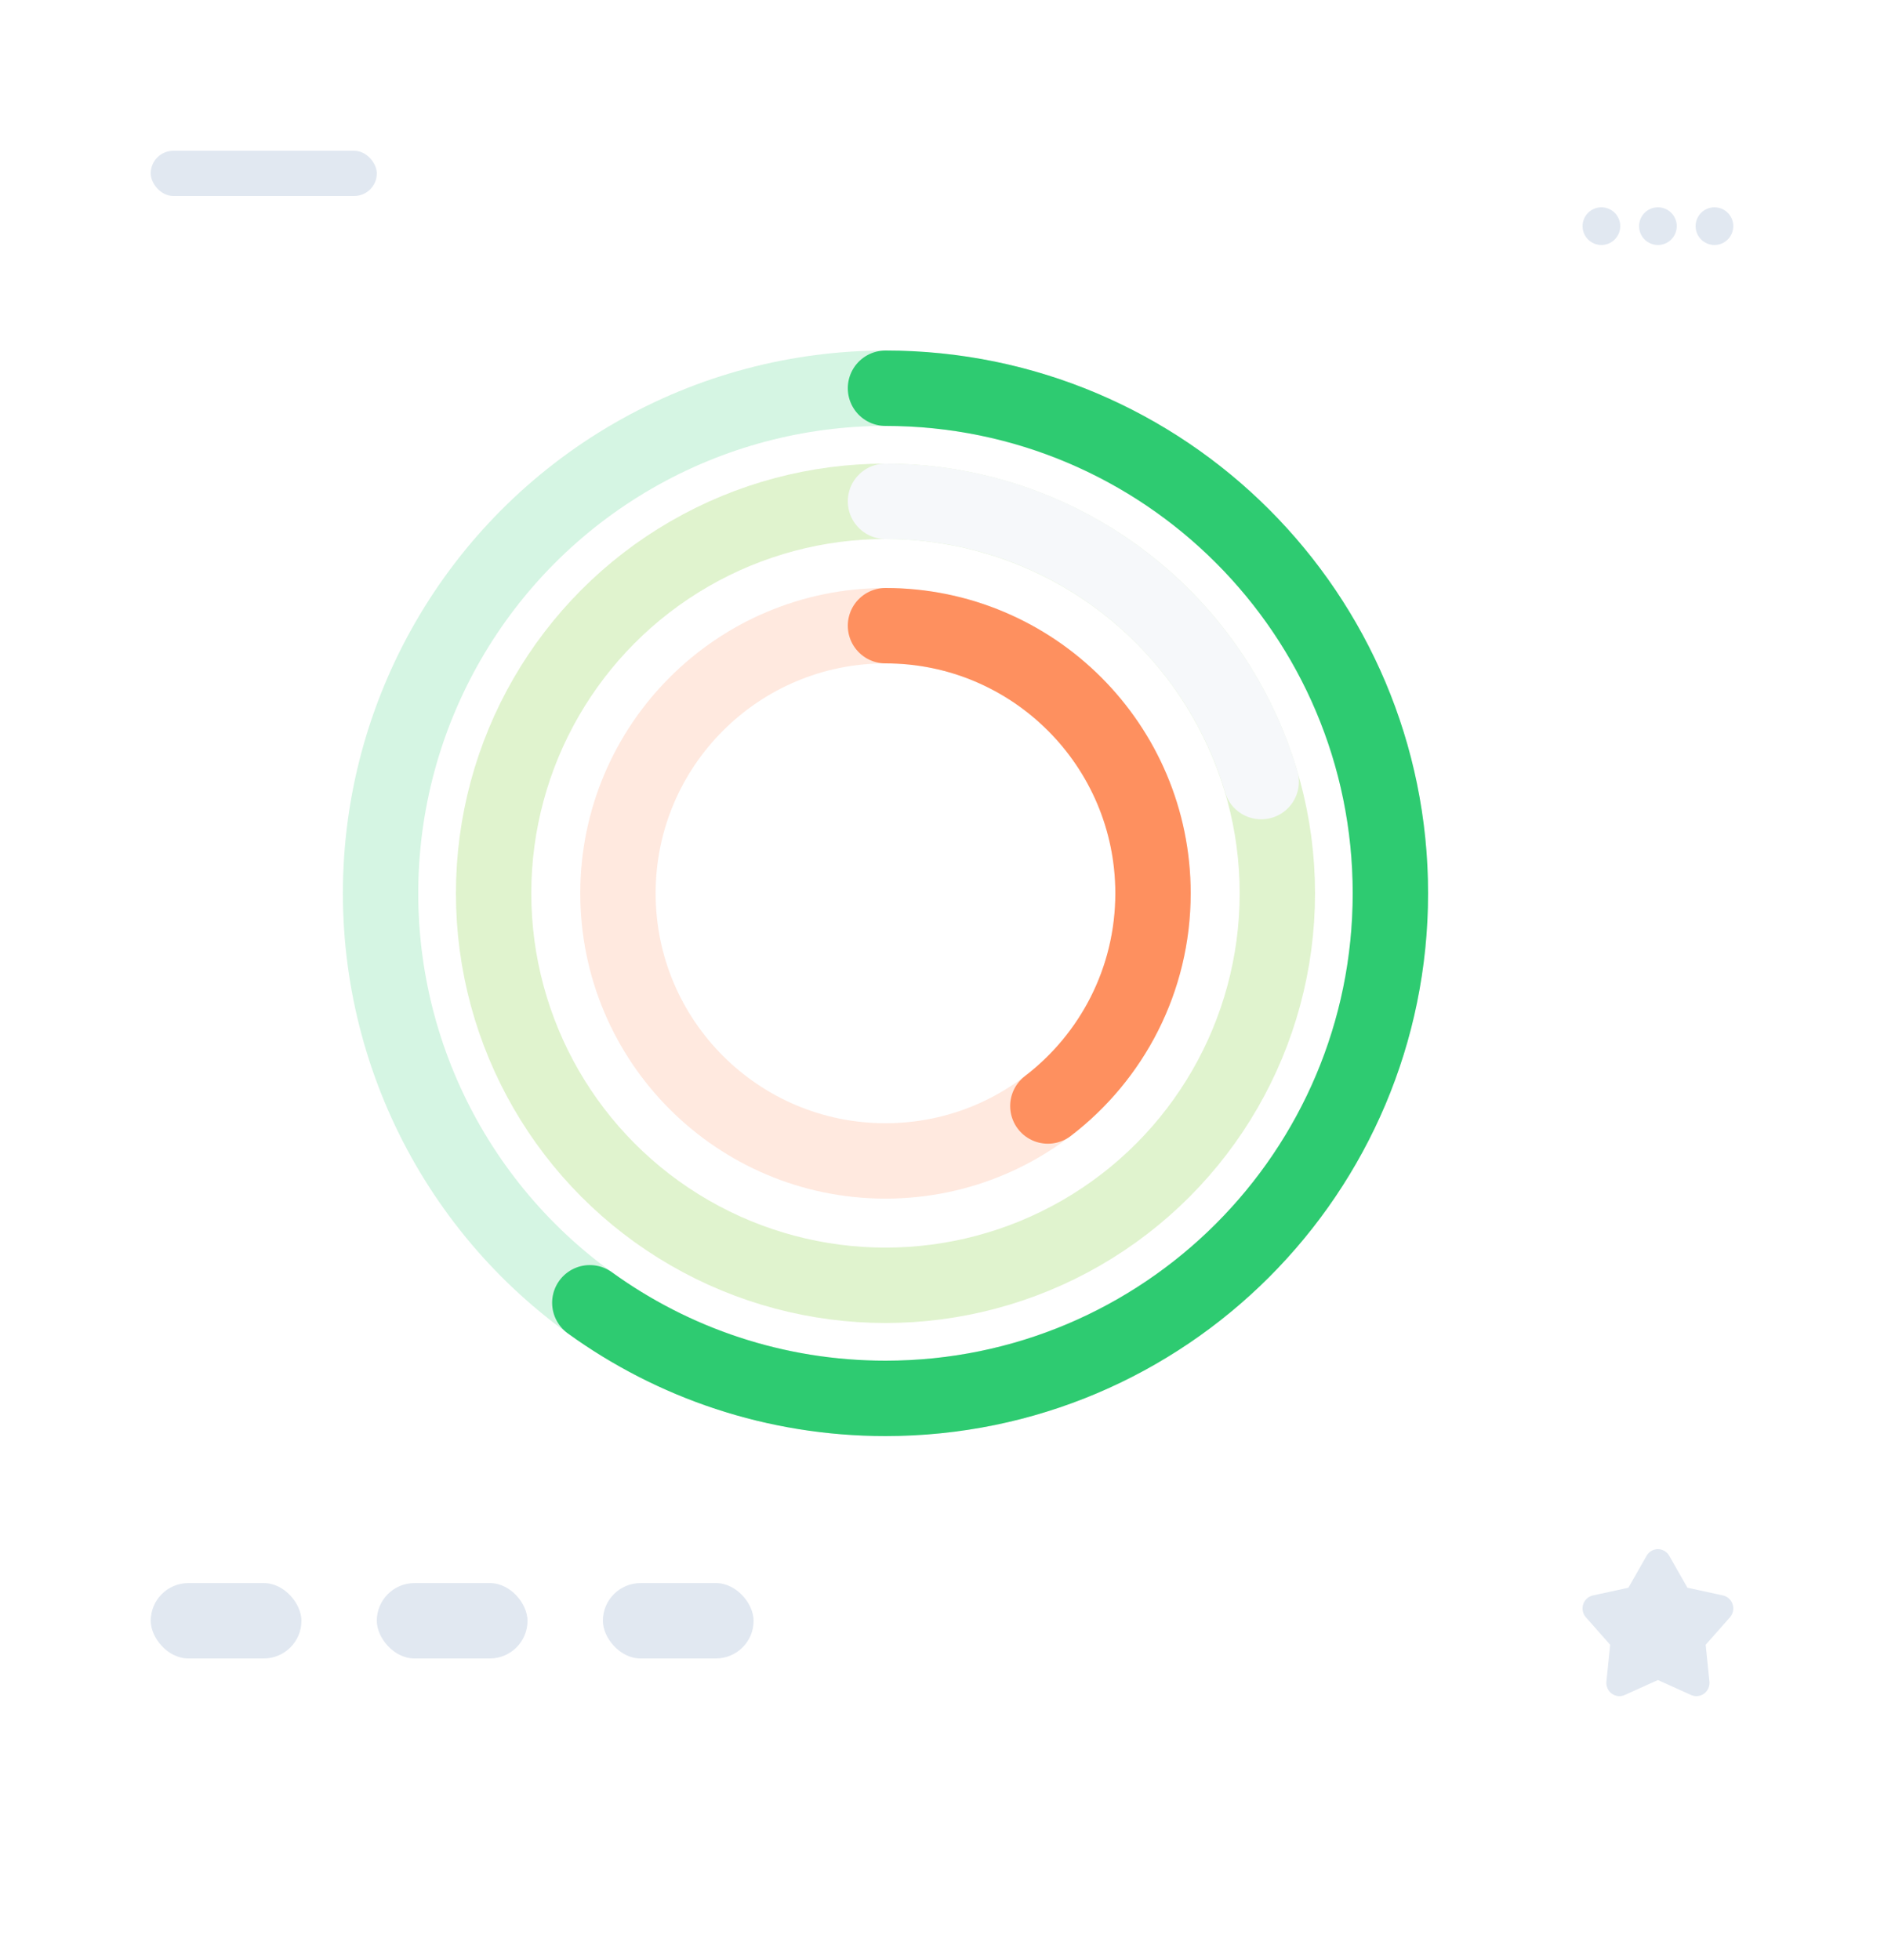 <svg width="500" height="520" viewBox="0 0 500 520" fill="none" xmlns="http://www.w3.org/2000/svg">
<g filter="url(#filter0_d_0_9136)">
<g filter="url(#filter1_d_0_9136)">
<rect width="500" height="500" rx="20" fill="white"/>
</g>
</g>
<path fill-rule="evenodd" clip-rule="evenodd" d="M440 445.724L431.195 449.696C429.442 450.486 427.39 449.683 426.611 447.902C426.365 447.338 426.269 446.719 426.331 446.105L427.328 436.369L420.89 429.088C419.608 427.638 419.725 425.407 421.152 424.105C421.603 423.693 422.153 423.408 422.747 423.279L432.168 421.233L436.994 412.762C437.955 411.075 440.079 410.499 441.739 411.475C442.265 411.784 442.701 412.228 443.005 412.762L447.831 421.233L457.252 423.279C459.128 423.686 460.323 425.561 459.923 427.467C459.796 428.07 459.515 428.629 459.11 429.088L452.671 436.369L453.668 446.105C453.866 448.044 452.481 449.779 450.573 449.98C449.969 450.044 449.36 449.946 448.805 449.696L440 445.724Z" fill="#E1E8F1"/>
<rect x="40" y="40" width="60" height="12" rx="6" fill="#E1E8F1"/>
<path fill-rule="evenodd" clip-rule="evenodd" d="M455 55C457.761 55 460 57.239 460 60C460 62.761 457.761 65 455 65C452.239 65 450 62.761 450 60C450 57.239 452.239 55 455 55ZM440 55C442.761 55 445 57.239 445 60C445 62.761 442.761 65 440 65C437.239 65 435 62.761 435 60C435 57.239 437.239 55 440 55ZM425 55C427.761 55 430 57.239 430 60C430 62.761 427.761 65 425 65C422.239 65 420 62.761 420 60C420 57.239 422.239 55 425 55Z" fill="#E1E8F1"/>
<g opacity="0.2">
<circle r="134" transform="matrix(-1 0 0 1 235 237)" stroke="#2ECB71" stroke-width="20" stroke-linecap="round"/>
</g>
<path d="M235 103C309.006 103 369 162.994 369 237C369 311.006 309.006 371 235 371C205.695 371 178.587 361.593 156.531 345.634" stroke="#2ECB71" stroke-width="20" stroke-linecap="round"/>
<g opacity="0.2">
<circle r="104" transform="matrix(-1 0 0 1 235 237)" stroke="#66C109" stroke-width="20" stroke-linecap="round"/>
</g>
<path d="M235 133C282.142 133 321.959 164.366 334.718 207.368" stroke="#F6F8FA" stroke-width="20" stroke-linecap="round"/>
<g opacity="0.2">
<circle r="71" transform="matrix(-1 0 0 1 235 237)" stroke="#FE905F" stroke-width="20" stroke-linecap="round"/>
</g>
<path d="M235 166C274.212 166 306 197.788 306 237C306 260.006 295.058 280.457 278.094 293.431" stroke="#FE905F" stroke-width="20" stroke-linecap="round"/>
<rect x="160" y="420" width="40" height="20" rx="10" fill="#E1E8F1"/>
<rect x="100" y="420" width="40" height="20" rx="10" fill="#E1E8F1"/>
<rect x="40" y="420" width="40" height="20" rx="10" fill="#E1E8F1"/>
<defs>
<filter id="filter0_d_0_9136" x="0" y="0" width="500" height="520" filterUnits="userSpaceOnUse" color-interpolation-filters="sRGB">
<feFlood flood-opacity="0" result="BackgroundImageFix"/>
<feColorMatrix in="SourceAlpha" type="matrix" values="0 0 0 0 0 0 0 0 0 0 0 0 0 0 0 0 0 0 127 0" result="hardAlpha"/>
<feMorphology radius="40" operator="erode" in="SourceAlpha" result="effect1_dropShadow_0_9136"/>
<feOffset dy="20"/>
<feGaussianBlur stdDeviation="20"/>
<feColorMatrix type="matrix" values="0 0 0 0 0.859 0 0 0 0 0.89 0 0 0 0 0.929 0 0 0 0.4 0"/>
<feBlend mode="normal" in2="BackgroundImageFix" result="effect1_dropShadow_0_9136"/>
<feBlend mode="normal" in="SourceGraphic" in2="effect1_dropShadow_0_9136" result="shape"/>
</filter>
<filter id="filter1_d_0_9136" x="0" y="0" width="500" height="520" filterUnits="userSpaceOnUse" color-interpolation-filters="sRGB">
<feFlood flood-opacity="0" result="BackgroundImageFix"/>
<feColorMatrix in="SourceAlpha" type="matrix" values="0 0 0 0 0 0 0 0 0 0 0 0 0 0 0 0 0 0 127 0" result="hardAlpha"/>
<feMorphology radius="40" operator="erode" in="SourceAlpha" result="effect1_dropShadow_0_9136"/>
<feOffset dy="20"/>
<feGaussianBlur stdDeviation="20"/>
<feColorMatrix type="matrix" values="0 0 0 0 0.859 0 0 0 0 0.89 0 0 0 0 0.929 0 0 0 0.4 0"/>
<feBlend mode="normal" in2="BackgroundImageFix" result="effect1_dropShadow_0_9136"/>
<feBlend mode="normal" in="SourceGraphic" in2="effect1_dropShadow_0_9136" result="shape"/>
</filter>
</defs>
</svg>
